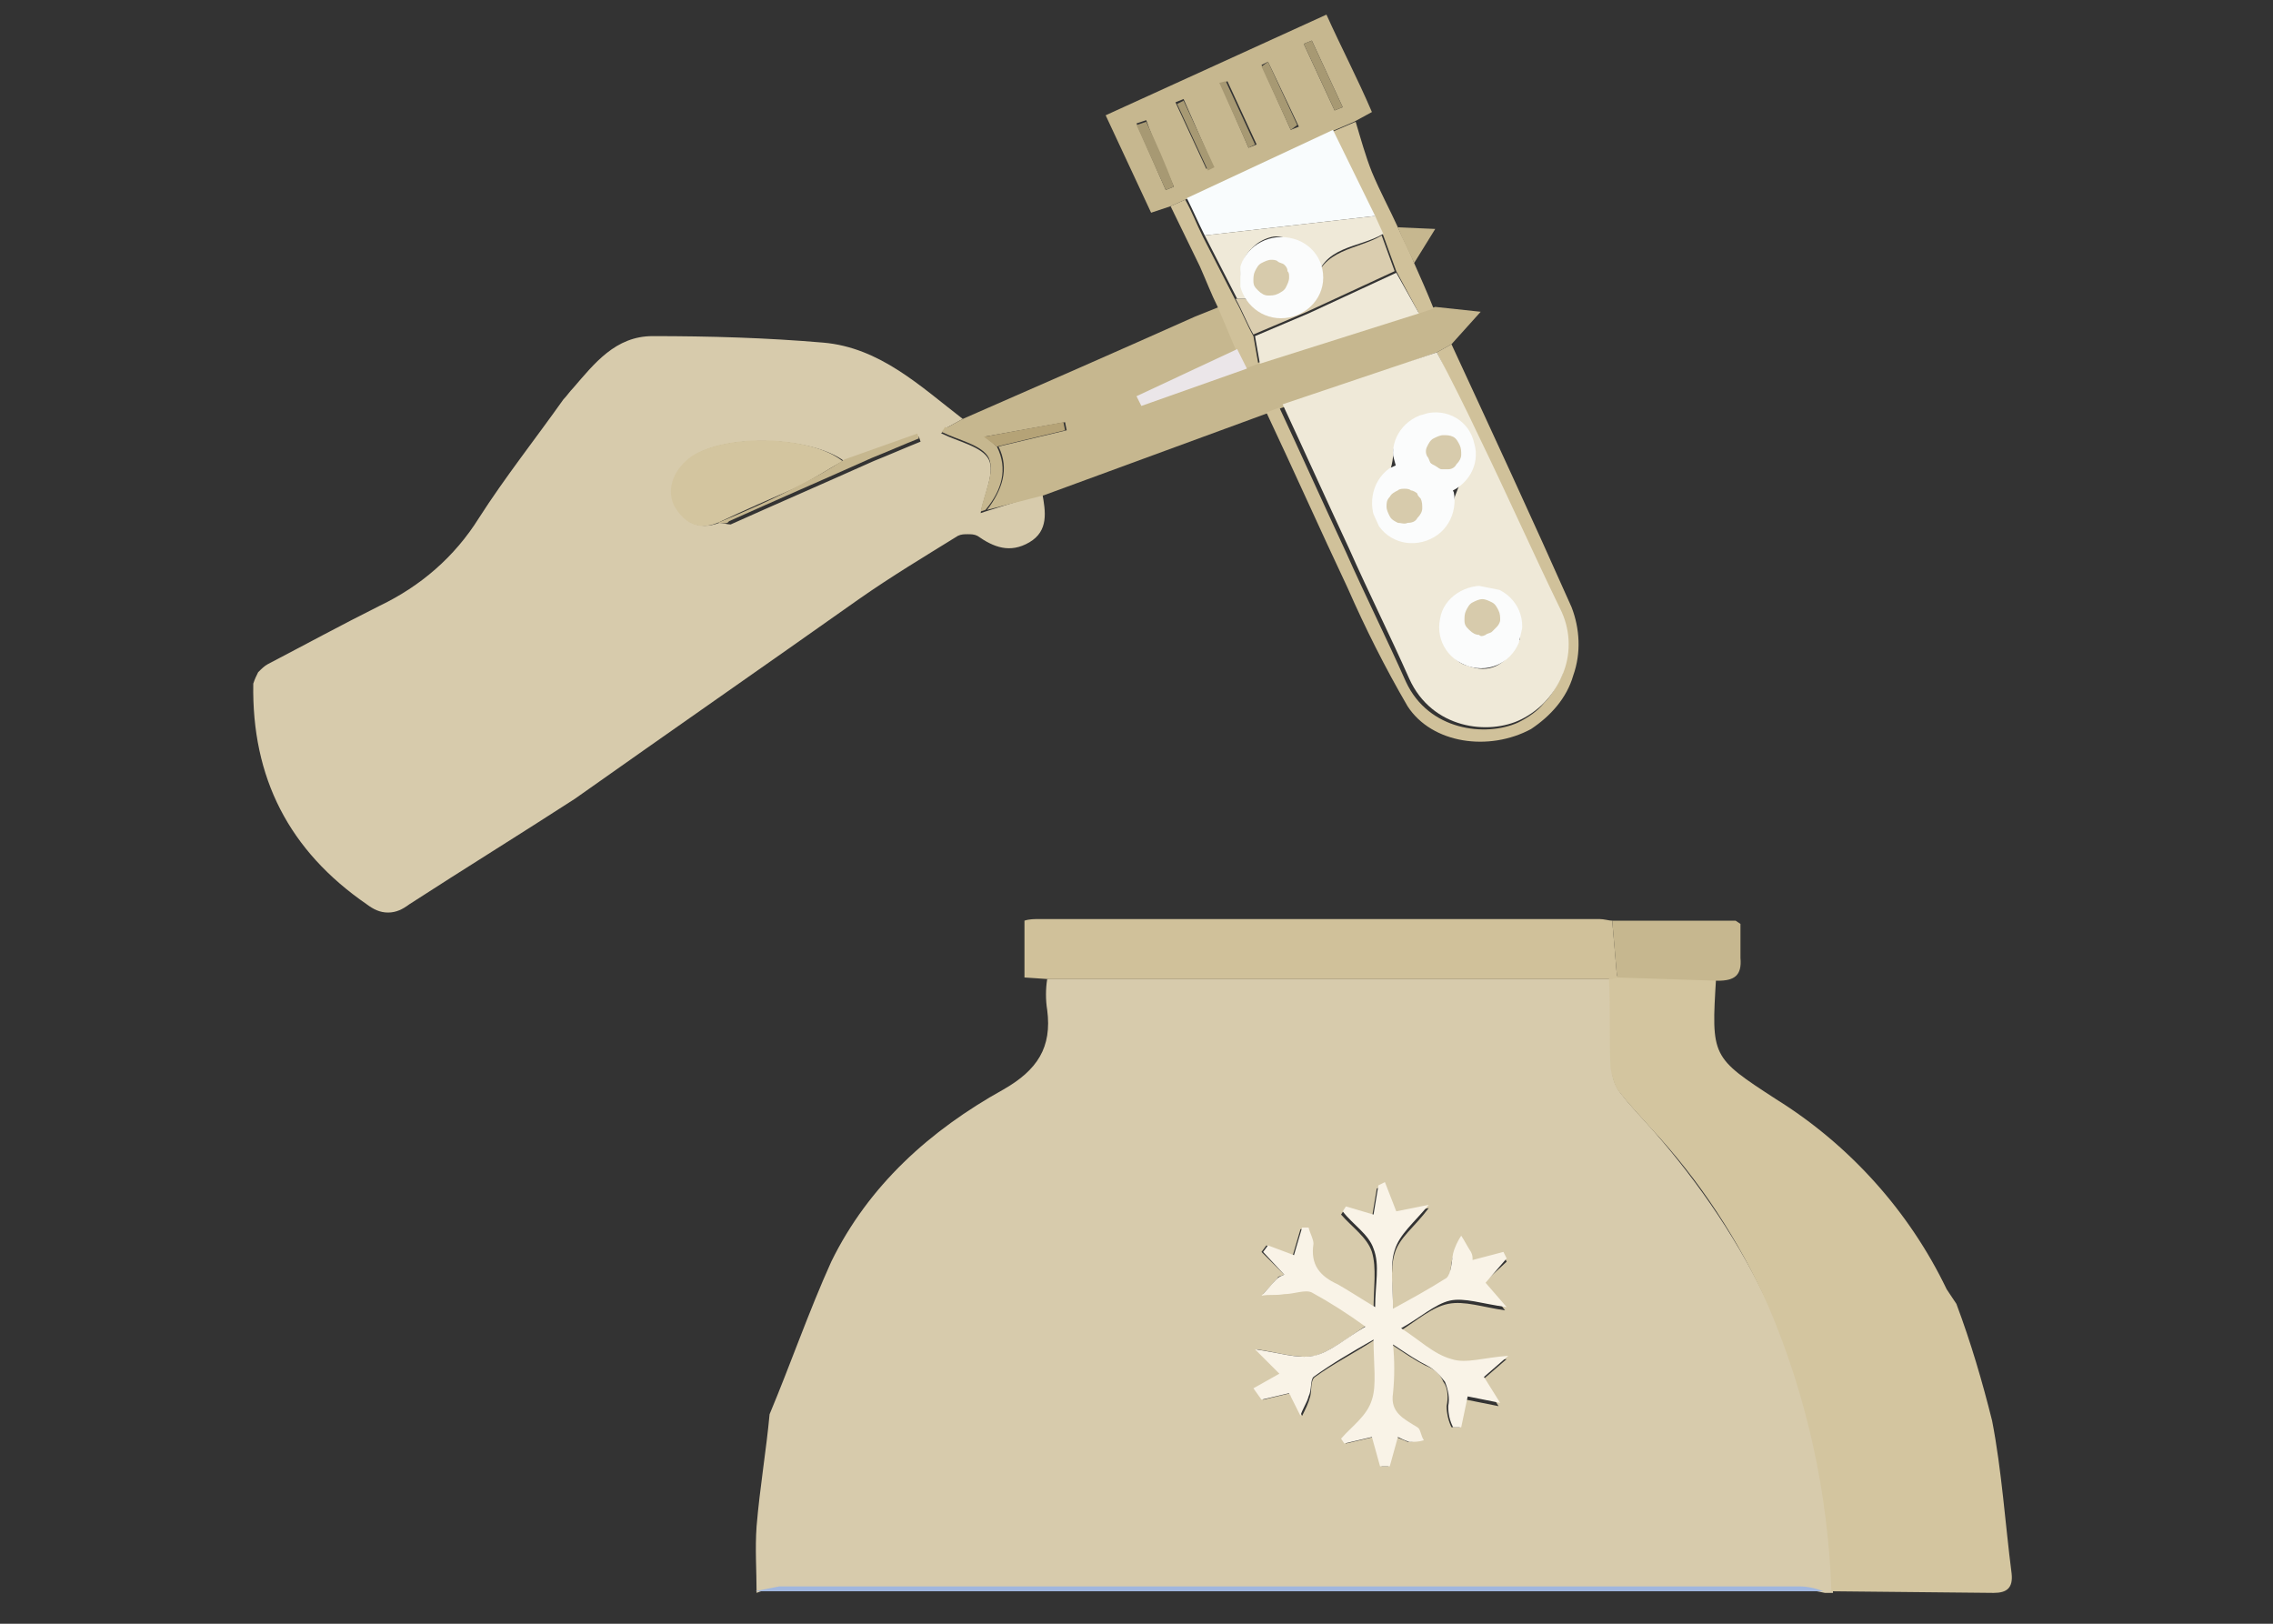 <?xml version="1.0" encoding="utf-8"?>
<!-- Generator: Adobe Illustrator 26.2.1, SVG Export Plug-In . SVG Version: 6.00 Build 0)  -->
<svg version="1.1" id="Layer_1" xmlns="http://www.w3.org/2000/svg" xmlns:xlink="http://www.w3.org/1999/xlink" x="0px" y="0px"
	 viewBox="0 0 140 100" style="enable-background:new 0 0 140 100;" xml:space="preserve">
<rect x="0" y="0" width="140" height="100" fill="#333333" stroke="none"/>
<style type="text/css">
	.st0{fill:#D7CBAC;}
	.st1{fill:#D3C59F;}
	.st2{fill:#C6B78F;}
	.st3{fill:#A0B6DE;}
	.st4{fill:#D0C19A;}
	.st5{fill:#F9F3E7;}
	.st6{fill:#697075;}
	.st7{fill:#EFE9D8;}
	.st8{fill:#EBE6E9;}
	.st9{fill:#B5A377;}
	.st10{fill:#F9FCFD;}
	.st11{fill:#A79973;}
	.st12{fill:#DACDAF;}
	.st13{fill:#A4B6DE;}
	.st14{clip-path:url(#SVGID_00000080925178489182880410000015722899021641015983_);}
	.st15{fill:#FBFCFC;}
	.st16{clip-path:url(#SVGID_00000086654211190892190200000011626997573209592457_);}
	.st17{clip-path:url(#SVGID_00000086668979011045403750000002510692721077771920_);}
	.st18{clip-path:url(#SVGID_00000057108962793086914370000008705989756156421801_);}
</style>
<path class="st0" d="M47.4,87.1c1.3-3.1,2.4-6.3,3.8-9.4c2.3-4.7,6.1-8.1,10.6-10.6c2.1-1.2,3-2.6,2.7-4.9c-0.1-0.6-0.1-1.3,0-1.9
	h34.7c0,1.9,0,3.7,0.1,5.6c0,0.5,0.2,1,0.5,1.4c0.6,0.8,1.3,1.5,2,2.3c2.9,3.3,5.4,7,7.2,10.9c2.4,5.6,3.7,11.5,3.9,17.6h-0.5
	c-0.5-0.1-1-0.2-1.5-0.3c-20.9,0-41.8,0-62.8,0c-0.5,0-1,0.1-1.5,0.3c0-1.4-0.1-2.7,0-4.1C46.8,91.6,47.2,89.3,47.4,87.1z
	 M79.1,78.5c-0.2,0.1-0.4,0.1-0.4,0.2c-0.3,0.3-0.6,0.7-0.9,1c0.5,0,0.9,0,1.4-0.1s1.2-0.4,1.7-0.1c1.1,0.6,2.3,1.4,3.3,2.1
	C83,82.4,82,83.2,81,83.5c-1.1,0.2-2.2-0.2-3.6-0.4l1.5,1.5l-1.6,0.9l0.5,0.7l1.7-0.4c0,0.1,0.1,0.1,0.1,0.2l0.6,1.2
	c0.2-0.4,0.4-0.8,0.5-1.2c0.1-0.4,0-1,0.3-1.2c1.1-0.8,2.3-1.4,3.7-2.3c0,1.5,0.3,2.7-0.1,3.7c-0.3,1-1.3,1.6-1.9,2.4l0.2,0.3
	l1.7-0.4l0.5,1.8h0.4l0.5-1.8c0.2,0.1,0.5,0.2,0.7,0.3c0.3,0,0.6-0.1,0.9-0.1c-0.1-0.3-0.2-0.6-0.4-0.8c-0.8-0.5-1.6-0.9-1.5-2.1
	c0.1-1,0.1-2,0-3c0.9,0.6,1.5,1,2.1,1.3c0.5,0.2,0.9,0.5,1.1,1c0.3,0.4,0.3,1,0.2,1.5c0,0.4,0.1,0.9,0.3,1.3h0.5l0.4-1.7l2,0.4
	l-1-1.6l1.5-1.3c-1.5,0.1-2.6,0.5-3.5,0.2c-1.1-0.3-1.9-1.2-3.1-1.9c1.1-0.7,2-1.5,3-1.7c1-0.2,2.1,0.2,3.5,0.4L91.4,79l1.4-1.3
	l-0.2-0.4l-1.9,0.5c0-0.2-0.1-0.3-0.1-0.5c-0.2-0.4-0.4-0.7-0.6-1c-0.2,0.4-0.4,0.7-0.5,1.1c-0.2,0.5-0.1,1.3-0.4,1.5
	c-1.1,0.7-2.2,1.4-3.3,1.9c0-1.4-0.2-2.6,0.1-3.6c0.3-1,1.2-1.6,2.1-2.8l-2,0.4L85.2,73l-0.4,0.2L84.5,75l-1.7-0.5l-0.2,0.3
	c0.7,0.8,1.6,1.4,1.9,2.3c0.3,1,0.1,2.2,0.1,3.6c-0.9-0.6-1.6-1.1-2.3-1.4c-1.1-0.6-1.7-1.3-1.5-2.5c0.1-0.3-0.2-0.7-0.3-1.1h-0.4
	l-0.5,1.7L78,76.7l-0.3,0.4L79.1,78.5z"/>
<path class="st0" d="M64.2,30.4c0.2,1.1,0.4,2.3-0.8,3c-1.2,0.7-2.2,0.3-3.2-0.4c-0.2-0.1-0.4-0.1-0.6-0.1c-0.2,0-0.4,0-0.6,0.1
	c-2.1,1.3-4.1,2.5-6.1,3.9c-5.8,4.1-11.7,8.2-17.5,12.3c-3.4,2.2-6.8,4.3-10.2,6.5c-0.4,0.3-0.8,0.5-1.3,0.5c-0.5,0-0.9-0.2-1.3-0.5
	c-4.8-3.3-7.1-7.8-7-13.6c0.1-0.3,0.2-0.5,0.3-0.7c0.2-0.2,0.4-0.4,0.6-0.5c2.3-1.2,4.5-2.4,6.9-3.6c2.5-1.2,4.6-3,6.1-5.4
	c1.6-2.5,3.5-4.9,5.2-7.3c0.2-0.2,0.4-0.5,0.6-0.7c1.3-1.5,2.6-3.2,4.9-3.2c3.5,0,7,0.1,10.5,0.4c3.5,0.3,6,2.7,8.6,4.7l-1.1,0.6
	c-0.1,0.2-0.3,0.3-0.2,0.3c1,0.5,2.5,0.8,2.9,1.6c0.4,0.8-0.3,2.2-0.5,3.3l0.3-0.1L64.2,30.4z M52,28.4c-2-1.5-7.2-1.7-9.3-0.3
	c-1,0.7-1.6,2-1.1,3c0.5,1,1.4,1.6,2.7,1.1c0.2,0,0.5,0.1,0.7,0.1c2.9-1.3,5.9-2.6,8.8-3.9c1-0.4,1.9-0.8,2.9-1.2l-0.1-0.3L52,28.4z
	 M59.7,31.9L59.7,31.9L59.7,31.9L59.7,31.9z"/>
<path class="st1" d="M112.8,98c-0.2-6-1.5-12-3.9-17.6c-1.8-4-4.2-7.7-7.2-10.9c-0.7-0.8-1.4-1.5-2-2.3c-0.3-0.4-0.4-0.9-0.5-1.4
	c-0.1-1.9,0-3.7-0.1-5.6l0.3-0.1l6.3,0.1c-0.3,4.9-0.3,4.9,3.7,7.5c4.5,2.8,8.2,6.9,10.5,11.7c0.2,0.3,0.4,0.6,0.6,0.9
	c0.9,2.4,1.6,4.8,2.2,7.2c0.6,3.1,0.8,6.3,1.2,9.4c0.1,0.9-0.3,1.2-1.1,1.2L112.8,98z"/>
<path class="st2" d="M59.3,25.8c4.8-2.1,9.6-4.2,14.3-6.3c0.5-0.2,1-0.4,1.5-0.6l1.2,2.6l-6.2,2.9l0.2,0.5l6.5-2.3l0.8-0.3l9.9-3.1
	l0.9-0.3l2.8,0.3l-1.8,2l-0.9,0.5L79,25.1l-0.8,0.3l-13.9,5.1l-3.5,0.9c0.9-1.2,1.4-2.5,0.7-3.9l4.2-1l-0.1-0.5l-5,0.9l-2.4-0.5
	L59.3,25.8z"/>
<path class="st2" d="M72.1,12.7l-1.2,0.4l-2.8-6l13.6-6.2c0.9,2,1.9,3.9,2.8,6l-1.1,0.6l-1.4,0.6l-9,4.2L72.1,12.7z M80.8,2.5
	l-0.5,0.2l1.9,4.1l0.5-0.2L80.8,2.5z M72.9,6.1l-0.5,0.2l1.9,4.1l0.4-0.2L72.9,6.1z M70.6,7.4L70,7.6l1.8,4.1l0.5-0.2
	C71.7,10.1,71.1,8.8,70.6,7.4L70.6,7.4z M76.9,9.1l0.5-0.2l-1.8-3.9l-0.4,0.2L76.9,9.1z M78.1,3.8L77.7,4L79.5,8l0.5-0.2L78.1,3.8z"
	/>
<path class="st3" d="M46.5,98c0.5-0.1,1-0.2,1.5-0.3c20.9,0,41.8,0,62.8,0c0.5,0,1,0.1,1.5,0.3H47C46.8,98,46.7,98,46.5,98z"/>
<path class="st4" d="M82.1,8.1l1.4-0.6c0.3,1,0.6,2.1,1,3.1c0.5,1.2,1.1,2.3,1.6,3.4c0.3,0.7,0.7,1.4,1,2.2c0.4,0.9,0.8,1.8,1.2,2.8
	l-0.9,0.3L86,16.7l-0.8-2.2l-0.5-1.1L82.1,8.1z"/>
<path class="st4" d="M72.1,12.7l0.9-0.4c0.4,0.7,0.7,1.5,1.1,2.3l2,3.9c0.4,0.7,0.7,1.5,1.1,2.2l0.3,1.7l-0.8,0.3l-0.6-1.2L75,18.9
	c-0.4-0.8-0.7-1.6-1.1-2.5L72.1,12.7z"/>
<path class="st2" d="M87.1,16.2c-0.3-0.7-0.7-1.4-1-2.2l2.3,0.1L87.1,16.2z"/>
<path class="st4" d="M99.6,60.2l-0.3,0.1H64.6l-1.5-0.1v-3.5c0.3-0.1,0.6-0.1,1-0.1h34.4c0.3,0,0.6,0.1,0.8,0.1
	C99.4,57.8,99.5,59,99.6,60.2z"/>
<path class="st4" d="M88.5,21.7l0.9-0.5c2.5,5.4,5,10.8,7.4,16.2c0.5,1.3,0.6,2.8,0.1,4.2c-0.4,1.4-1.4,2.5-2.6,3.3
	c-2.6,1.4-6.1,0.9-7.6-1.4c-1.4-2.4-2.6-4.8-3.7-7.3c-1.7-3.6-3.3-7.2-5-10.8l0.8-0.3c1.4,3,2.7,5.9,4.1,8.9c1.2,2.7,2.5,5.3,3.7,8
	c1.4,3,4.9,3.4,6.9,2.5c0.6-0.3,1.2-0.7,1.6-1.2c0.5-0.5,0.8-1.1,1.1-1.7c0.2-0.6,0.3-1.3,0.3-2c0-0.7-0.2-1.4-0.5-2
	c-1.7-3.5-3.3-7.1-5-10.6C90.2,25.1,89.3,23.4,88.5,21.7z"/>
<path class="st2" d="M99.6,60.2c-0.1-1.2-0.2-2.3-0.3-3.5h7.6l0.3,0.2c0,0.7,0,1.4,0,2.1c0.1,1.1-0.4,1.4-1.4,1.4L99.6,60.2z"/>
<path class="st5" d="M79.1,78.5l-1.3-1.4l0.3-0.4l1.6,0.6l0.5-1.7h0.4c0.1,0.4,0.3,0.7,0.3,1c-0.2,1.3,0.4,2,1.5,2.5
	c0.7,0.4,1.3,0.8,2.3,1.4c0-1.4,0.3-2.6-0.1-3.6c-0.3-0.9-1.3-1.5-1.9-2.3l0.2-0.3l1.7,0.5l0.3-1.8l0.4-0.2l0.7,1.8l2-0.4
	c-0.9,1.1-1.8,1.8-2.1,2.8c-0.3,0.9-0.1,2.2-0.1,3.6c1.1-0.6,2.2-1.2,3.3-1.9c0.3-0.3,0.3-1,0.4-1.5c0.1-0.4,0.3-0.8,0.5-1.1
	c0.2,0.3,0.4,0.7,0.6,1c0.1,0.2,0.1,0.3,0.1,0.5l1.9-0.5l0.2,0.4L91.5,79l1.3,1.5c-1.5-0.2-2.6-0.6-3.5-0.4c-0.9,0.2-1.9,1.1-3,1.7
	c1.1,0.7,2,1.6,3.1,1.9c0.9,0.3,2-0.1,3.5-0.2l-1.5,1.3l1,1.6l-2-0.4L90,87.9h-0.5c-0.2-0.4-0.3-0.8-0.3-1.3c0.1-0.5,0-1-0.2-1.5
	c-0.3-0.4-0.7-0.8-1.1-1c-0.6-0.3-1.2-0.7-2.1-1.3c0.1,1,0.1,2,0,3c-0.2,1.2,0.7,1.6,1.5,2.1c0.2,0.1,0.2,0.5,0.4,0.8
	c-0.3,0.1-0.6,0.1-0.9,0.1c-0.3-0.1-0.5-0.2-0.7-0.3l-0.5,1.8H85l-0.5-1.8l-1.7,0.4l-0.2-0.3c0.7-0.8,1.6-1.4,1.9-2.4
	c0.3-0.9,0.1-2.2,0.1-3.7c-1.4,0.8-2.6,1.5-3.7,2.3c-0.2,0.2-0.1,0.8-0.3,1.2c-0.1,0.4-0.4,0.8-0.5,1.2l-0.6-1.2
	c0-0.1-0.1-0.1-0.1-0.2l-1.7,0.4l-0.5-0.7l1.6-0.9l-1.5-1.5c1.5,0.2,2.6,0.6,3.6,0.4c1-0.2,2-1.1,3.2-1.8c-1.1-0.8-2.2-1.5-3.3-2.1
	c-0.4-0.2-1.1,0.1-1.7,0.1c-0.6,0.1-0.9,0-1.4,0.1c0.3-0.3,0.6-0.7,0.9-1C78.8,78.6,78.9,78.6,79.1,78.5z"/>
<path class="st1" d="M44.2,32.2c-1.2,0.5-2.1,0-2.7-1.1c-0.5-1.1,0.1-2.3,1.1-3c2.1-1.4,7.3-1.3,9.3,0.3c-0.9,0.5-1.8,1.1-2.8,1.6
	C47.5,30.7,45.9,31.4,44.2,32.2z"/>
<path class="st2" d="M44.2,32.2c1.7-0.7,3.3-1.4,5-2.3c1-0.5,1.9-1,2.8-1.6l4.5-1.6l0.1,0.3c-1,0.4-1.9,0.8-2.9,1.2
	c-2.9,1.3-5.9,2.6-8.8,3.9C44.8,32.3,44.5,32.2,44.2,32.2z"/>
<path class="st2" d="M61.4,27.5c0.7,1.4,0.3,2.7-0.7,3.9l-0.3,0.1c0.2-1.1,0.9-2.4,0.5-3.3c-0.4-0.8-1.9-1.1-2.9-1.6
	c-0.1,0.1,0.1-0.1,0.2-0.3l2.4,0.5L61.4,27.5z"/>
<path class="st6" d="M59.7,31.9l0-0.1L59.7,31.9L59.7,31.9z"/>
<path class="st7" d="M88.5,21.7c0.9,1.7,1.8,3.5,2.6,5.2c1.7,3.5,3.3,7.1,5,10.6c0.6,1.2,0.7,2.6,0.2,3.9c-0.5,1.3-1.4,2.3-2.6,2.9
	c-2,1-5.5,0.6-6.9-2.5c-1.2-2.7-2.5-5.3-3.7-8c-1.4-3-2.7-5.9-4.1-8.9L88.5,21.7z M92.2,37h-0.6c-0.6-0.1-1.5-0.7-1.6,0.5
	c-0.3,0.4-0.9,0.8-0.9,1.2c-0.1,0.5,0,1,0.2,1.4c0.2,0.4,0.6,0.8,1.1,0.9c1.3,0.5,2.3,0,3-1.3l0.2-0.3c0.1-0.9,0.1-1.9-1.1-2.2
	L92.2,37z M88.8,25.6c-0.4,0-0.7,0-1.1,0.1c-0.3,0.1-0.7,0.3-0.9,0.5c-0.3,0.2-0.5,0.5-0.7,0.8c-0.2,0.3-0.3,0.7-0.3,1
	c0,0.5-0.2,1.1-0.4,1.6c-0.5,0.9-0.8,1.8,0,2.5c0.7,0.5,1.5,0.8,2.4,0.9c1.1,0,1.5-1,1.7-2c0.1-0.6,0.5-1.2,0.6-1.9
	c0.1-0.6,0.4-1.4,0.2-2C89.8,26.5,89.3,26,88.8,25.6z"/>
<path class="st7" d="M77.6,22.4c-0.1-0.6-0.2-1.1-0.3-1.7l3.3-1.4l5.4-2.5l1.4,2.5L77.6,22.4z"/>
<path class="st8" d="M76.2,21.5l0.6,1.2l-6.5,2.3L70,24.4L76.2,21.5z"/>
<path class="st9" d="M61.4,27.5l-0.8-0.6l4.9-0.9l0.1,0.5L61.4,27.5z"/>
<path class="st10" d="M74.2,14.5c-0.4-0.8-0.7-1.5-1.1-2.3l9-4.2l2.6,5.3L74.2,14.5z"/>
<path class="st11" d="M80.8,2.5l1.9,4.1l-0.5,0.2l-1.9-4.1L80.8,2.5z"/>
<path class="st11" d="M72.9,6.2l1.9,4.1l-0.4,0.2l-1.9-4.1L72.9,6.2z"/>
<path class="st11" d="M70.6,7.5c0.6,1.3,1.2,2.6,1.7,4l-0.5,0.2l-1.8-4L70.6,7.5z"/>
<path class="st11" d="M76.9,9.1l-1.8-4L75.5,5l1.8,3.9L76.9,9.1z"/>
<path class="st11" d="M78.1,3.8l1.8,3.9L79.5,8l-1.8-3.9L78.1,3.8z"/>
<path class="st7" d="M74.2,14.5l10.5-1.2l0.5,1.1c-1.5,0.9-3.8,0.7-4.2,3.1c0.1-0.6,0-1.1-0.3-1.6c-0.3-0.5-0.7-0.9-1.2-1.1
	c-0.4-0.2-0.8-0.3-1.2-0.2c-0.4,0.1-0.8,0.3-1.1,0.6c-1,0.9-0.9,2-0.4,3.1c0,0,0,0.1,0,0.1h-0.6L74.2,14.5z"/>
<path class="st12" d="M80.9,17.6c0.5-2.3,2.7-2.2,4.2-3.1l0.8,2.2l-5.4,2.5l-3.3,1.4c-0.4-0.7-0.7-1.5-1.1-2.2h0.6
	C78.7,19.7,79.8,19.5,80.9,17.6z"/>
<path class="st13" d="M93,39.5l0.5-0.1l-0.2,0.3L93,39.6L93,39.5z"/>
<g>
	<defs>
		<rect id="SVGID_1_" x="76.4" y="14.5" width="5.1" height="5.1"/>
	</defs>
	<clipPath id="SVGID_00000153675598489139678660000000617936800560420789_">
		<use xlink:href="#SVGID_1_"  style="overflow:visible;"/>
	</clipPath>
	<g style="clip-path:url(#SVGID_00000153675598489139678660000000617936800560420789_);">
		<path class="st15" d="M78.9,19.6c1.4,0,2.6-1.1,2.6-2.5c0-1.4-1.1-2.5-2.6-2.5c-1.4,0-2.6,1.1-2.6,2.5
			C76.4,18.5,77.5,19.6,78.9,19.6z"/>
		<path class="st0" d="M79.4,17.1c0,0.2-0.1,0.4-0.2,0.6c-0.1,0.2-0.3,0.3-0.5,0.4c-0.2,0.1-0.4,0.1-0.6,0.1c-0.2,0-0.4-0.1-0.6-0.3
			c-0.2-0.2-0.3-0.3-0.3-0.6c0-0.2,0-0.4,0.1-0.6c0.1-0.2,0.2-0.4,0.4-0.5c0.2-0.1,0.4-0.2,0.6-0.2c0.1,0,0.3,0,0.4,0.1
			c0.1,0.1,0.3,0.1,0.4,0.2c0.1,0.1,0.2,0.2,0.2,0.4C79.4,16.8,79.4,16.9,79.4,17.1z"/>
	</g>
</g>
<g>
	<defs>
		<polygon id="SVGID_00000098943523568384093720000012423976208446813057_" points="91.5,29.7 86.6,31 85.3,26.2 90.2,24.8 		"/>
	</defs>
	<clipPath id="SVGID_00000005244318457462650700000014513553030271910540_">
		<use xlink:href="#SVGID_00000098943523568384093720000012423976208446813057_"  style="overflow:visible;"/>
	</clipPath>
	<g style="clip-path:url(#SVGID_00000005244318457462650700000014513553030271910540_);">
		<path class="st15" d="M87.7,25.5c-1.4,0.4-2.2,1.8-1.8,3.1c0.4,1.4,1.8,2.2,3.1,1.8c1.4-0.4,2.2-1.8,1.8-3.1
			C90.5,25.9,89.1,25.1,87.7,25.5z"/>
		<path class="st0" d="M87.9,28.1c-0.1-0.2-0.1-0.4,0-0.6c0.1-0.2,0.2-0.4,0.4-0.5c0.2-0.1,0.4-0.2,0.6-0.2c0.2,0,0.4,0,0.6,0.1
			c0.2,0.1,0.3,0.3,0.4,0.5c0.1,0.2,0.1,0.4,0.1,0.6c0,0.2-0.1,0.4-0.3,0.6c-0.1,0.2-0.3,0.3-0.5,0.3c-0.1,0-0.3,0-0.4,0
			c-0.1,0-0.3-0.1-0.4-0.1c-0.1-0.1-0.2-0.2-0.3-0.3C88,28.3,88,28.2,87.9,28.1z"/>
	</g>
</g>
<g>
	<defs>
		<polygon id="SVGID_00000148648337109296626830000013407391047712956591_" points="94.2,36.7 93.1,41.6 88.1,40.6 89.2,35.7 		"/>
	</defs>
	<clipPath id="SVGID_00000155859804163855454450000011649303252470465936_">
		<use xlink:href="#SVGID_00000148648337109296626830000013407391047712956591_"  style="overflow:visible;"/>
	</clipPath>
	<g style="clip-path:url(#SVGID_00000155859804163855454450000011649303252470465936_);">
		<path class="st15" d="M88.7,38.1c-0.3,1.4,0.6,2.7,2,3c1.4,0.3,2.7-0.6,3-2c0.3-1.4-0.6-2.7-2-3C90.3,35.9,88.9,36.8,88.7,38.1z"
			/>
		<path class="st0" d="M91.1,39.1c-0.2,0-0.4-0.1-0.6-0.3c-0.2-0.2-0.3-0.3-0.3-0.6c0-0.2,0-0.4,0.1-0.6c0.1-0.2,0.2-0.4,0.4-0.5
			c0.2-0.1,0.4-0.2,0.6-0.2c0.2,0,0.4,0.1,0.6,0.2c0.2,0.1,0.3,0.3,0.4,0.5c0.1,0.2,0.1,0.4,0.1,0.6c0,0.1-0.1,0.3-0.2,0.4
			c-0.1,0.1-0.2,0.2-0.3,0.3c-0.1,0.1-0.3,0.1-0.4,0.2C91.3,39.2,91.2,39.2,91.1,39.1z"/>
	</g>
</g>
<g>
	<defs>
		<polygon id="SVGID_00000029735896013604888430000001358342250709723296_" points="83.7,29.7 88.3,27.6 90.4,32.2 85.8,34.3 		"/>
	</defs>
	<clipPath id="SVGID_00000165225867993839951000000007391013960907959960_">
		<use xlink:href="#SVGID_00000029735896013604888430000001358342250709723296_"  style="overflow:visible;"/>
	</clipPath>
	<g style="clip-path:url(#SVGID_00000165225867993839951000000007391013960907959960_);">
		<path class="st15" d="M88.1,33.2c1.3-0.6,1.8-2.1,1.3-3.4c-0.6-1.3-2.1-1.8-3.4-1.2c-1.3,0.6-1.8,2.1-1.3,3.4
			C85.3,33.3,86.8,33.8,88.1,33.2z"/>
		<path class="st0" d="M87.5,30.7c0.1,0.2,0.1,0.4,0.1,0.6c0,0.2-0.1,0.4-0.3,0.6c-0.1,0.2-0.3,0.3-0.6,0.3c-0.2,0.1-0.4,0-0.6,0
			c-0.2-0.1-0.4-0.2-0.5-0.4c-0.1-0.2-0.2-0.4-0.2-0.6c0-0.2,0-0.4,0.2-0.6c0.1-0.2,0.3-0.3,0.5-0.4c0.1-0.1,0.3-0.1,0.4-0.1
			c0.1,0,0.3,0,0.4,0.1c0.1,0,0.3,0.1,0.4,0.2C87.3,30.5,87.4,30.6,87.5,30.7z"/>
	</g>
</g>
</svg>
